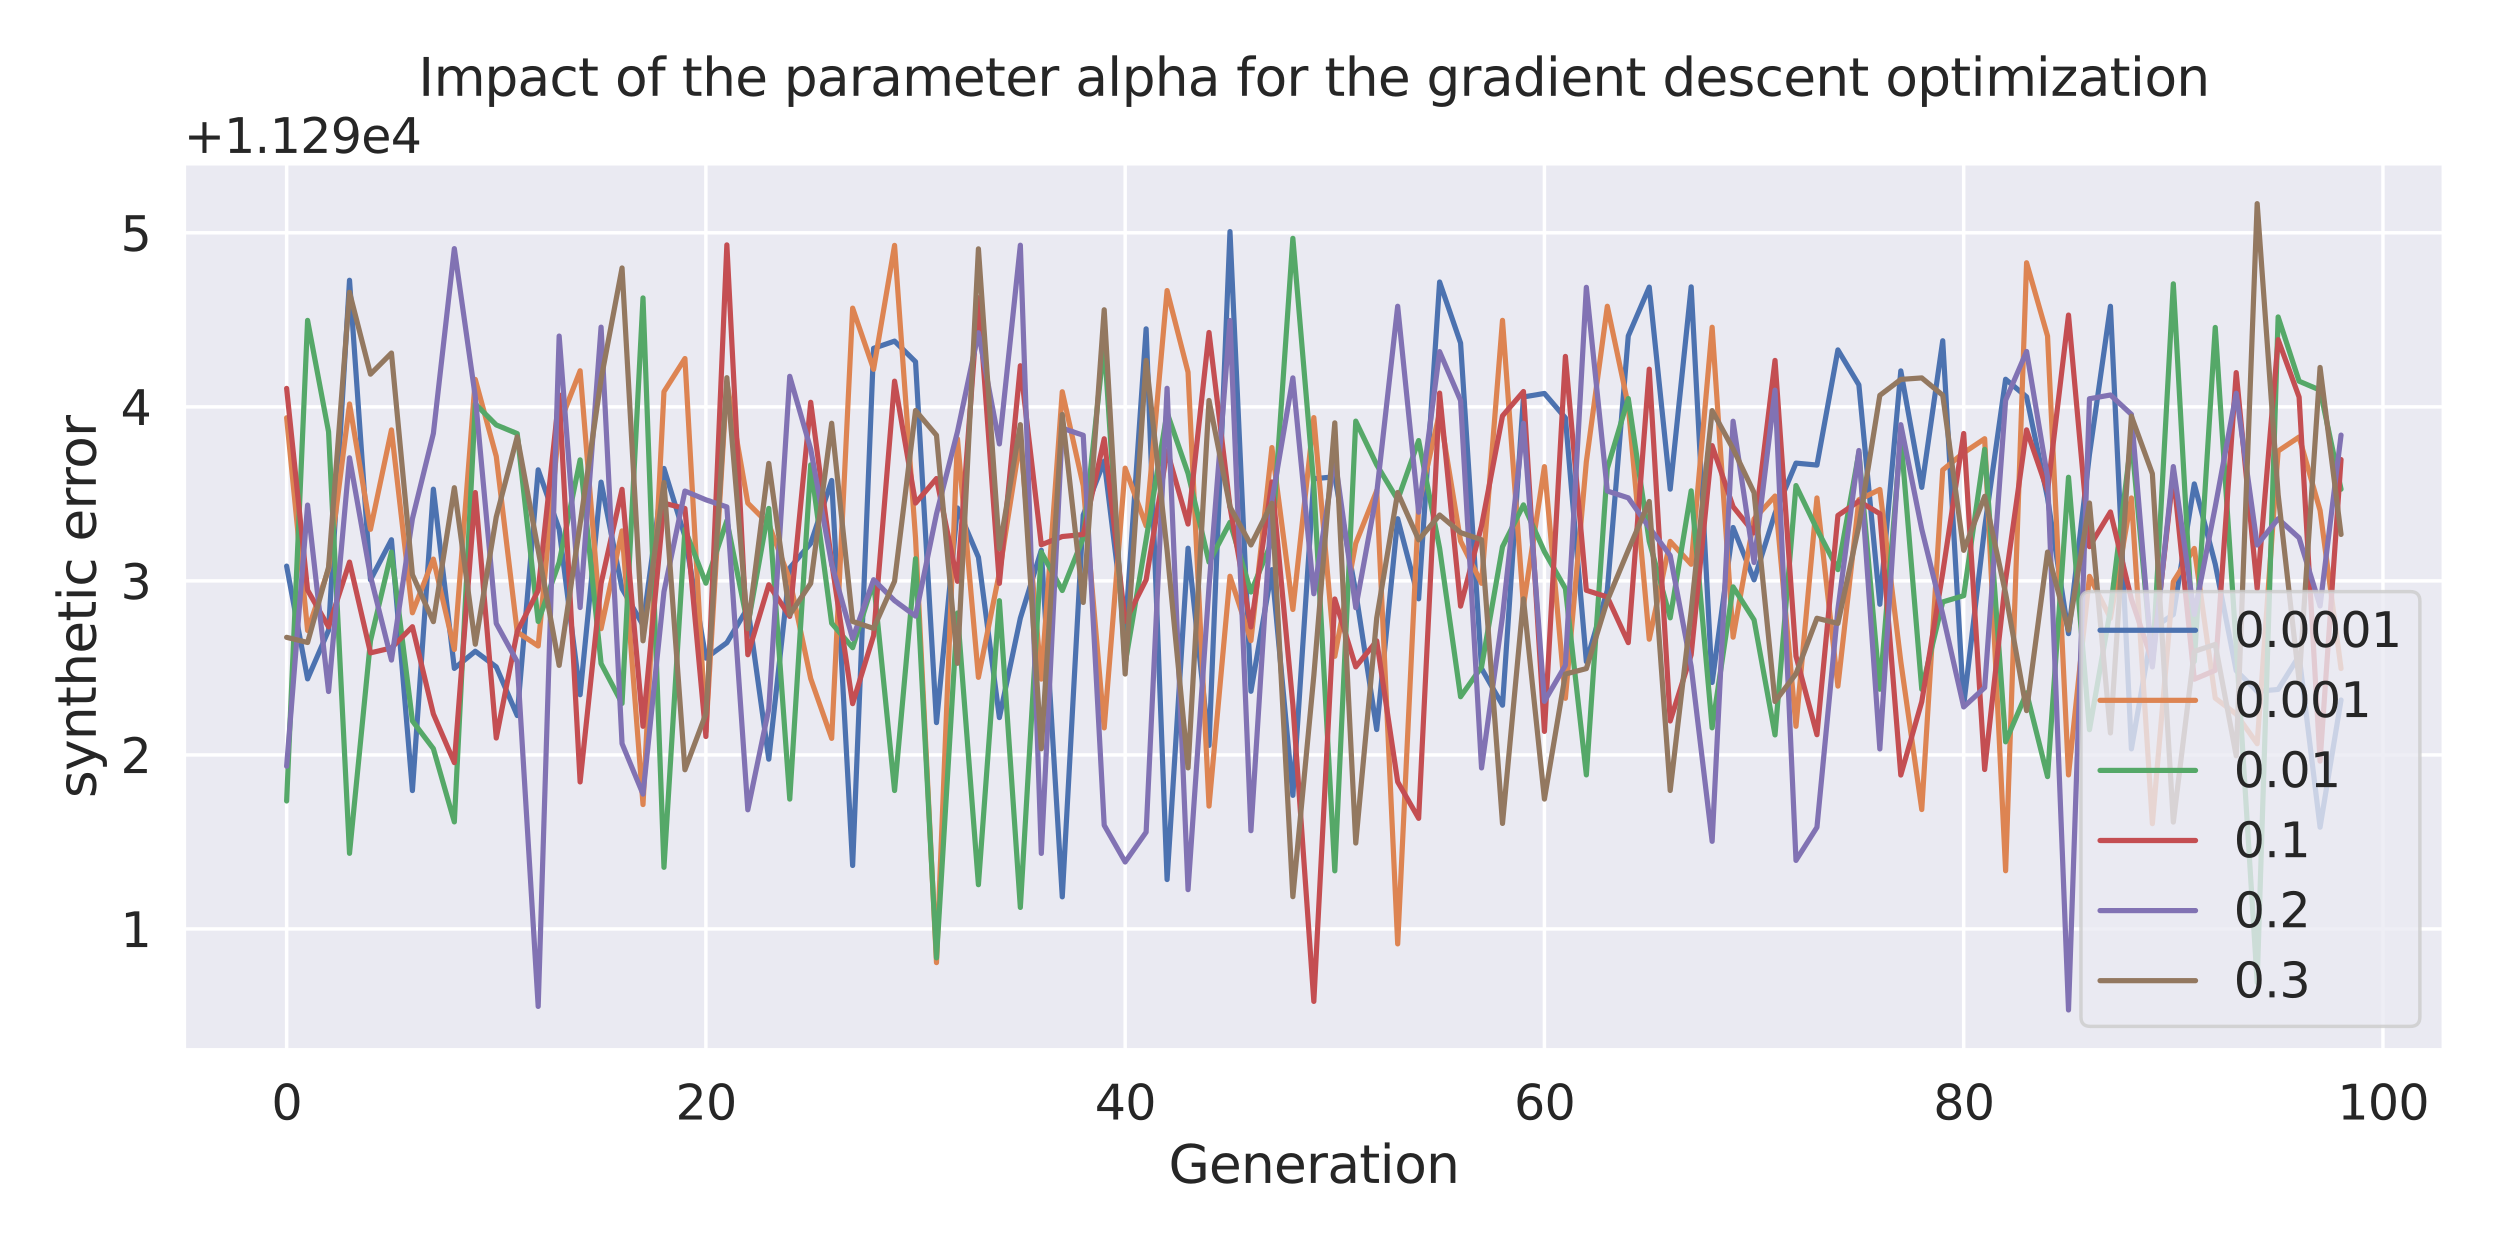<?xml version="1.0" encoding="utf-8" standalone="no"?>
<!DOCTYPE svg PUBLIC "-//W3C//DTD SVG 1.1//EN"
  "http://www.w3.org/Graphics/SVG/1.1/DTD/svg11.dtd">
<svg xmlns:xlink="http://www.w3.org/1999/xlink" width="720pt" height="360pt" viewBox="0 0 720 360" xmlns="http://www.w3.org/2000/svg" version="1.1">
 <defs>
  <style type="text/css">*{stroke-linejoin: round; stroke-linecap: butt}</style>
 </defs>
 <g id="figure_1">
  <g id="patch_1">
   <path d="M 0 360 
L 720 360 
L 720 0 
L 0 0 
z
" style="fill: #ffffff"/>
  </g>
  <g id="axes_1">
   <g id="patch_2">
    <path d="M 52.966 302.475 
L 703.8 302.475 
L 703.8 47.046 
L 52.966 47.046 
z
" style="fill: #eaeaf2"/>
   </g>
   <g id="matplotlib.axis_1">
    <g id="xtick_1">
     <g id="line2d_1">
      <path d="M 82.549 302.475 
L 82.549 47.046 
" clip-path="url(#p460737e3de)" style="fill: none; stroke: #ffffff; stroke-linecap: round"/>
     </g>
     <g id="text_1">
      <!-- 0 -->
      <g style="fill: #262626" transform="translate(78.175 322.423) scale(0.138 -0.138)">
       <defs>
        <path id="DejaVuSans-30" d="M 2034 4250 
Q 1547 4250 1301 3770 
Q 1056 3291 1056 2328 
Q 1056 1369 1301 889 
Q 1547 409 2034 409 
Q 2525 409 2770 889 
Q 3016 1369 3016 2328 
Q 3016 3291 2770 3770 
Q 2525 4250 2034 4250 
z
M 2034 4750 
Q 2819 4750 3233 4129 
Q 3647 3509 3647 2328 
Q 3647 1150 3233 529 
Q 2819 -91 2034 -91 
Q 1250 -91 836 529 
Q 422 1150 422 2328 
Q 422 3509 836 4129 
Q 1250 4750 2034 4750 
z
" transform="scale(0.016)"/>
       </defs>
       <use xlink:href="#DejaVuSans-30"/>
      </g>
     </g>
    </g>
    <g id="xtick_2">
     <g id="line2d_2">
      <path d="M 203.297 302.475 
L 203.297 47.046 
" clip-path="url(#p460737e3de)" style="fill: none; stroke: #ffffff; stroke-linecap: round"/>
     </g>
     <g id="text_2">
      <!-- 20 -->
      <g style="fill: #262626" transform="translate(194.549 322.423) scale(0.138 -0.138)">
       <defs>
        <path id="DejaVuSans-32" d="M 1228 531 
L 3431 531 
L 3431 0 
L 469 0 
L 469 531 
Q 828 903 1448 1529 
Q 2069 2156 2228 2338 
Q 2531 2678 2651 2914 
Q 2772 3150 2772 3378 
Q 2772 3750 2511 3984 
Q 2250 4219 1831 4219 
Q 1534 4219 1204 4116 
Q 875 4013 500 3803 
L 500 4441 
Q 881 4594 1212 4672 
Q 1544 4750 1819 4750 
Q 2544 4750 2975 4387 
Q 3406 4025 3406 3419 
Q 3406 3131 3298 2873 
Q 3191 2616 2906 2266 
Q 2828 2175 2409 1742 
Q 1991 1309 1228 531 
z
" transform="scale(0.016)"/>
       </defs>
       <use xlink:href="#DejaVuSans-32"/>
       <use xlink:href="#DejaVuSans-30" x="63.623"/>
      </g>
     </g>
    </g>
    <g id="xtick_3">
     <g id="line2d_3">
      <path d="M 324.046 302.475 
L 324.046 47.046 
" clip-path="url(#p460737e3de)" style="fill: none; stroke: #ffffff; stroke-linecap: round"/>
     </g>
     <g id="text_3">
      <!-- 40 -->
      <g style="fill: #262626" transform="translate(315.298 322.423) scale(0.138 -0.138)">
       <defs>
        <path id="DejaVuSans-34" d="M 2419 4116 
L 825 1625 
L 2419 1625 
L 2419 4116 
z
M 2253 4666 
L 3047 4666 
L 3047 1625 
L 3713 1625 
L 3713 1100 
L 3047 1100 
L 3047 0 
L 2419 0 
L 2419 1100 
L 313 1100 
L 313 1709 
L 2253 4666 
z
" transform="scale(0.016)"/>
       </defs>
       <use xlink:href="#DejaVuSans-34"/>
       <use xlink:href="#DejaVuSans-30" x="63.623"/>
      </g>
     </g>
    </g>
    <g id="xtick_4">
     <g id="line2d_4">
      <path d="M 444.794 302.475 
L 444.794 47.046 
" clip-path="url(#p460737e3de)" style="fill: none; stroke: #ffffff; stroke-linecap: round"/>
     </g>
     <g id="text_4">
      <!-- 60 -->
      <g style="fill: #262626" transform="translate(436.046 322.423) scale(0.138 -0.138)">
       <defs>
        <path id="DejaVuSans-36" d="M 2113 2584 
Q 1688 2584 1439 2293 
Q 1191 2003 1191 1497 
Q 1191 994 1439 701 
Q 1688 409 2113 409 
Q 2538 409 2786 701 
Q 3034 994 3034 1497 
Q 3034 2003 2786 2293 
Q 2538 2584 2113 2584 
z
M 3366 4563 
L 3366 3988 
Q 3128 4100 2886 4159 
Q 2644 4219 2406 4219 
Q 1781 4219 1451 3797 
Q 1122 3375 1075 2522 
Q 1259 2794 1537 2939 
Q 1816 3084 2150 3084 
Q 2853 3084 3261 2657 
Q 3669 2231 3669 1497 
Q 3669 778 3244 343 
Q 2819 -91 2113 -91 
Q 1303 -91 875 529 
Q 447 1150 447 2328 
Q 447 3434 972 4092 
Q 1497 4750 2381 4750 
Q 2619 4750 2861 4703 
Q 3103 4656 3366 4563 
z
" transform="scale(0.016)"/>
       </defs>
       <use xlink:href="#DejaVuSans-36"/>
       <use xlink:href="#DejaVuSans-30" x="63.623"/>
      </g>
     </g>
    </g>
    <g id="xtick_5">
     <g id="line2d_5">
      <path d="M 565.543 302.475 
L 565.543 47.046 
" clip-path="url(#p460737e3de)" style="fill: none; stroke: #ffffff; stroke-linecap: round"/>
     </g>
     <g id="text_5">
      <!-- 80 -->
      <g style="fill: #262626" transform="translate(556.795 322.423) scale(0.138 -0.138)">
       <defs>
        <path id="DejaVuSans-38" d="M 2034 2216 
Q 1584 2216 1326 1975 
Q 1069 1734 1069 1313 
Q 1069 891 1326 650 
Q 1584 409 2034 409 
Q 2484 409 2743 651 
Q 3003 894 3003 1313 
Q 3003 1734 2745 1975 
Q 2488 2216 2034 2216 
z
M 1403 2484 
Q 997 2584 770 2862 
Q 544 3141 544 3541 
Q 544 4100 942 4425 
Q 1341 4750 2034 4750 
Q 2731 4750 3128 4425 
Q 3525 4100 3525 3541 
Q 3525 3141 3298 2862 
Q 3072 2584 2669 2484 
Q 3125 2378 3379 2068 
Q 3634 1759 3634 1313 
Q 3634 634 3220 271 
Q 2806 -91 2034 -91 
Q 1263 -91 848 271 
Q 434 634 434 1313 
Q 434 1759 690 2068 
Q 947 2378 1403 2484 
z
M 1172 3481 
Q 1172 3119 1398 2916 
Q 1625 2713 2034 2713 
Q 2441 2713 2670 2916 
Q 2900 3119 2900 3481 
Q 2900 3844 2670 4047 
Q 2441 4250 2034 4250 
Q 1625 4250 1398 4047 
Q 1172 3844 1172 3481 
z
" transform="scale(0.016)"/>
       </defs>
       <use xlink:href="#DejaVuSans-38"/>
       <use xlink:href="#DejaVuSans-30" x="63.623"/>
      </g>
     </g>
    </g>
    <g id="xtick_6">
     <g id="line2d_6">
      <path d="M 686.291 302.475 
L 686.291 47.046 
" clip-path="url(#p460737e3de)" style="fill: none; stroke: #ffffff; stroke-linecap: round"/>
     </g>
     <g id="text_6">
      <!-- 100 -->
      <g style="fill: #262626" transform="translate(673.169 322.423) scale(0.138 -0.138)">
       <defs>
        <path id="DejaVuSans-31" d="M 794 531 
L 1825 531 
L 1825 4091 
L 703 3866 
L 703 4441 
L 1819 4666 
L 2450 4666 
L 2450 531 
L 3481 531 
L 3481 0 
L 794 0 
L 794 531 
z
" transform="scale(0.016)"/>
       </defs>
       <use xlink:href="#DejaVuSans-31"/>
       <use xlink:href="#DejaVuSans-30" x="63.623"/>
       <use xlink:href="#DejaVuSans-30" x="127.246"/>
      </g>
     </g>
    </g>
    <g id="text_7">
     <!-- Generation -->
     <g style="fill: #262626" transform="translate(336.543 340.68) scale(0.15 -0.15)">
      <defs>
       <path id="DejaVuSans-47" d="M 3809 666 
L 3809 1919 
L 2778 1919 
L 2778 2438 
L 4434 2438 
L 4434 434 
Q 4069 175 3628 42 
Q 3188 -91 2688 -91 
Q 1594 -91 976 548 
Q 359 1188 359 2328 
Q 359 3472 976 4111 
Q 1594 4750 2688 4750 
Q 3144 4750 3555 4637 
Q 3966 4525 4313 4306 
L 4313 3634 
Q 3963 3931 3569 4081 
Q 3175 4231 2741 4231 
Q 1884 4231 1454 3753 
Q 1025 3275 1025 2328 
Q 1025 1384 1454 906 
Q 1884 428 2741 428 
Q 3075 428 3337 486 
Q 3600 544 3809 666 
z
" transform="scale(0.016)"/>
       <path id="DejaVuSans-65" d="M 3597 1894 
L 3597 1613 
L 953 1613 
Q 991 1019 1311 708 
Q 1631 397 2203 397 
Q 2534 397 2845 478 
Q 3156 559 3463 722 
L 3463 178 
Q 3153 47 2828 -22 
Q 2503 -91 2169 -91 
Q 1331 -91 842 396 
Q 353 884 353 1716 
Q 353 2575 817 3079 
Q 1281 3584 2069 3584 
Q 2775 3584 3186 3129 
Q 3597 2675 3597 1894 
z
M 3022 2063 
Q 3016 2534 2758 2815 
Q 2500 3097 2075 3097 
Q 1594 3097 1305 2825 
Q 1016 2553 972 2059 
L 3022 2063 
z
" transform="scale(0.016)"/>
       <path id="DejaVuSans-6e" d="M 3513 2113 
L 3513 0 
L 2938 0 
L 2938 2094 
Q 2938 2591 2744 2837 
Q 2550 3084 2163 3084 
Q 1697 3084 1428 2787 
Q 1159 2491 1159 1978 
L 1159 0 
L 581 0 
L 581 3500 
L 1159 3500 
L 1159 2956 
Q 1366 3272 1645 3428 
Q 1925 3584 2291 3584 
Q 2894 3584 3203 3211 
Q 3513 2838 3513 2113 
z
" transform="scale(0.016)"/>
       <path id="DejaVuSans-72" d="M 2631 2963 
Q 2534 3019 2420 3045 
Q 2306 3072 2169 3072 
Q 1681 3072 1420 2755 
Q 1159 2438 1159 1844 
L 1159 0 
L 581 0 
L 581 3500 
L 1159 3500 
L 1159 2956 
Q 1341 3275 1631 3429 
Q 1922 3584 2338 3584 
Q 2397 3584 2469 3576 
Q 2541 3569 2628 3553 
L 2631 2963 
z
" transform="scale(0.016)"/>
       <path id="DejaVuSans-61" d="M 2194 1759 
Q 1497 1759 1228 1600 
Q 959 1441 959 1056 
Q 959 750 1161 570 
Q 1363 391 1709 391 
Q 2188 391 2477 730 
Q 2766 1069 2766 1631 
L 2766 1759 
L 2194 1759 
z
M 3341 1997 
L 3341 0 
L 2766 0 
L 2766 531 
Q 2569 213 2275 61 
Q 1981 -91 1556 -91 
Q 1019 -91 701 211 
Q 384 513 384 1019 
Q 384 1609 779 1909 
Q 1175 2209 1959 2209 
L 2766 2209 
L 2766 2266 
Q 2766 2663 2505 2880 
Q 2244 3097 1772 3097 
Q 1472 3097 1187 3025 
Q 903 2953 641 2809 
L 641 3341 
Q 956 3463 1253 3523 
Q 1550 3584 1831 3584 
Q 2591 3584 2966 3190 
Q 3341 2797 3341 1997 
z
" transform="scale(0.016)"/>
       <path id="DejaVuSans-74" d="M 1172 4494 
L 1172 3500 
L 2356 3500 
L 2356 3053 
L 1172 3053 
L 1172 1153 
Q 1172 725 1289 603 
Q 1406 481 1766 481 
L 2356 481 
L 2356 0 
L 1766 0 
Q 1100 0 847 248 
Q 594 497 594 1153 
L 594 3053 
L 172 3053 
L 172 3500 
L 594 3500 
L 594 4494 
L 1172 4494 
z
" transform="scale(0.016)"/>
       <path id="DejaVuSans-69" d="M 603 3500 
L 1178 3500 
L 1178 0 
L 603 0 
L 603 3500 
z
M 603 4863 
L 1178 4863 
L 1178 4134 
L 603 4134 
L 603 4863 
z
" transform="scale(0.016)"/>
       <path id="DejaVuSans-6f" d="M 1959 3097 
Q 1497 3097 1228 2736 
Q 959 2375 959 1747 
Q 959 1119 1226 758 
Q 1494 397 1959 397 
Q 2419 397 2687 759 
Q 2956 1122 2956 1747 
Q 2956 2369 2687 2733 
Q 2419 3097 1959 3097 
z
M 1959 3584 
Q 2709 3584 3137 3096 
Q 3566 2609 3566 1747 
Q 3566 888 3137 398 
Q 2709 -91 1959 -91 
Q 1206 -91 779 398 
Q 353 888 353 1747 
Q 353 2609 779 3096 
Q 1206 3584 1959 3584 
z
" transform="scale(0.016)"/>
      </defs>
      <use xlink:href="#DejaVuSans-47"/>
      <use xlink:href="#DejaVuSans-65" x="77.49"/>
      <use xlink:href="#DejaVuSans-6e" x="139.014"/>
      <use xlink:href="#DejaVuSans-65" x="202.393"/>
      <use xlink:href="#DejaVuSans-72" x="263.916"/>
      <use xlink:href="#DejaVuSans-61" x="305.029"/>
      <use xlink:href="#DejaVuSans-74" x="366.309"/>
      <use xlink:href="#DejaVuSans-69" x="405.518"/>
      <use xlink:href="#DejaVuSans-6f" x="433.301"/>
      <use xlink:href="#DejaVuSans-6e" x="494.482"/>
     </g>
    </g>
   </g>
   <g id="matplotlib.axis_2">
    <g id="ytick_1">
     <g id="line2d_7">
      <path d="M 52.966 267.54 
L 703.8 267.54 
" clip-path="url(#p460737e3de)" style="fill: none; stroke: #ffffff; stroke-linecap: round"/>
     </g>
     <g id="text_8">
      <!-- 1 -->
      <g style="fill: #262626" transform="translate(34.717 272.764) scale(0.138 -0.138)">
       <use xlink:href="#DejaVuSans-31"/>
      </g>
     </g>
    </g>
    <g id="ytick_2">
     <g id="line2d_8">
      <path d="M 52.966 217.417 
L 703.8 217.417 
" clip-path="url(#p460737e3de)" style="fill: none; stroke: #ffffff; stroke-linecap: round"/>
     </g>
     <g id="text_9">
      <!-- 2 -->
      <g style="fill: #262626" transform="translate(34.717 222.641) scale(0.138 -0.138)">
       <use xlink:href="#DejaVuSans-32"/>
      </g>
     </g>
    </g>
    <g id="ytick_3">
     <g id="line2d_9">
      <path d="M 52.966 167.294 
L 703.8 167.294 
" clip-path="url(#p460737e3de)" style="fill: none; stroke: #ffffff; stroke-linecap: round"/>
     </g>
     <g id="text_10">
      <!-- 3 -->
      <g style="fill: #262626" transform="translate(34.717 172.518) scale(0.138 -0.138)">
       <defs>
        <path id="DejaVuSans-33" d="M 2597 2516 
Q 3050 2419 3304 2112 
Q 3559 1806 3559 1356 
Q 3559 666 3084 287 
Q 2609 -91 1734 -91 
Q 1441 -91 1130 -33 
Q 819 25 488 141 
L 488 750 
Q 750 597 1062 519 
Q 1375 441 1716 441 
Q 2309 441 2620 675 
Q 2931 909 2931 1356 
Q 2931 1769 2642 2001 
Q 2353 2234 1838 2234 
L 1294 2234 
L 1294 2753 
L 1863 2753 
Q 2328 2753 2575 2939 
Q 2822 3125 2822 3475 
Q 2822 3834 2567 4026 
Q 2313 4219 1838 4219 
Q 1578 4219 1281 4162 
Q 984 4106 628 3988 
L 628 4550 
Q 988 4650 1302 4700 
Q 1616 4750 1894 4750 
Q 2613 4750 3031 4423 
Q 3450 4097 3450 3541 
Q 3450 3153 3228 2886 
Q 3006 2619 2597 2516 
z
" transform="scale(0.016)"/>
       </defs>
       <use xlink:href="#DejaVuSans-33"/>
      </g>
     </g>
    </g>
    <g id="ytick_4">
     <g id="line2d_10">
      <path d="M 52.966 117.171 
L 703.8 117.171 
" clip-path="url(#p460737e3de)" style="fill: none; stroke: #ffffff; stroke-linecap: round"/>
     </g>
     <g id="text_11">
      <!-- 4 -->
      <g style="fill: #262626" transform="translate(34.717 122.395) scale(0.138 -0.138)">
       <use xlink:href="#DejaVuSans-34"/>
      </g>
     </g>
    </g>
    <g id="ytick_5">
     <g id="line2d_11">
      <path d="M 52.966 67.048 
L 703.8 67.048 
" clip-path="url(#p460737e3de)" style="fill: none; stroke: #ffffff; stroke-linecap: round"/>
     </g>
     <g id="text_12">
      <!-- 5 -->
      <g style="fill: #262626" transform="translate(34.717 72.272) scale(0.138 -0.138)">
       <defs>
        <path id="DejaVuSans-35" d="M 691 4666 
L 3169 4666 
L 3169 4134 
L 1269 4134 
L 1269 2991 
Q 1406 3038 1543 3061 
Q 1681 3084 1819 3084 
Q 2600 3084 3056 2656 
Q 3513 2228 3513 1497 
Q 3513 744 3044 326 
Q 2575 -91 1722 -91 
Q 1428 -91 1123 -41 
Q 819 9 494 109 
L 494 744 
Q 775 591 1075 516 
Q 1375 441 1709 441 
Q 2250 441 2565 725 
Q 2881 1009 2881 1497 
Q 2881 1984 2565 2268 
Q 2250 2553 1709 2553 
Q 1456 2553 1204 2497 
Q 953 2441 691 2322 
L 691 4666 
z
" transform="scale(0.016)"/>
       </defs>
       <use xlink:href="#DejaVuSans-35"/>
      </g>
     </g>
    </g>
    <g id="text_13">
     <!-- synthetic error -->
     <g style="fill: #262626" transform="translate(27.598 229.853) rotate(-90) scale(0.15 -0.15)">
      <defs>
       <path id="DejaVuSans-73" d="M 2834 3397 
L 2834 2853 
Q 2591 2978 2328 3040 
Q 2066 3103 1784 3103 
Q 1356 3103 1142 2972 
Q 928 2841 928 2578 
Q 928 2378 1081 2264 
Q 1234 2150 1697 2047 
L 1894 2003 
Q 2506 1872 2764 1633 
Q 3022 1394 3022 966 
Q 3022 478 2636 193 
Q 2250 -91 1575 -91 
Q 1294 -91 989 -36 
Q 684 19 347 128 
L 347 722 
Q 666 556 975 473 
Q 1284 391 1588 391 
Q 1994 391 2212 530 
Q 2431 669 2431 922 
Q 2431 1156 2273 1281 
Q 2116 1406 1581 1522 
L 1381 1569 
Q 847 1681 609 1914 
Q 372 2147 372 2553 
Q 372 3047 722 3315 
Q 1072 3584 1716 3584 
Q 2034 3584 2315 3537 
Q 2597 3491 2834 3397 
z
" transform="scale(0.016)"/>
       <path id="DejaVuSans-79" d="M 2059 -325 
Q 1816 -950 1584 -1140 
Q 1353 -1331 966 -1331 
L 506 -1331 
L 506 -850 
L 844 -850 
Q 1081 -850 1212 -737 
Q 1344 -625 1503 -206 
L 1606 56 
L 191 3500 
L 800 3500 
L 1894 763 
L 2988 3500 
L 3597 3500 
L 2059 -325 
z
" transform="scale(0.016)"/>
       <path id="DejaVuSans-68" d="M 3513 2113 
L 3513 0 
L 2938 0 
L 2938 2094 
Q 2938 2591 2744 2837 
Q 2550 3084 2163 3084 
Q 1697 3084 1428 2787 
Q 1159 2491 1159 1978 
L 1159 0 
L 581 0 
L 581 4863 
L 1159 4863 
L 1159 2956 
Q 1366 3272 1645 3428 
Q 1925 3584 2291 3584 
Q 2894 3584 3203 3211 
Q 3513 2838 3513 2113 
z
" transform="scale(0.016)"/>
       <path id="DejaVuSans-63" d="M 3122 3366 
L 3122 2828 
Q 2878 2963 2633 3030 
Q 2388 3097 2138 3097 
Q 1578 3097 1268 2742 
Q 959 2388 959 1747 
Q 959 1106 1268 751 
Q 1578 397 2138 397 
Q 2388 397 2633 464 
Q 2878 531 3122 666 
L 3122 134 
Q 2881 22 2623 -34 
Q 2366 -91 2075 -91 
Q 1284 -91 818 406 
Q 353 903 353 1747 
Q 353 2603 823 3093 
Q 1294 3584 2113 3584 
Q 2378 3584 2631 3529 
Q 2884 3475 3122 3366 
z
" transform="scale(0.016)"/>
       <path id="DejaVuSans-20" transform="scale(0.016)"/>
      </defs>
      <use xlink:href="#DejaVuSans-73"/>
      <use xlink:href="#DejaVuSans-79" x="52.1"/>
      <use xlink:href="#DejaVuSans-6e" x="111.279"/>
      <use xlink:href="#DejaVuSans-74" x="174.658"/>
      <use xlink:href="#DejaVuSans-68" x="213.867"/>
      <use xlink:href="#DejaVuSans-65" x="277.246"/>
      <use xlink:href="#DejaVuSans-74" x="338.77"/>
      <use xlink:href="#DejaVuSans-69" x="377.979"/>
      <use xlink:href="#DejaVuSans-63" x="405.762"/>
      <use xlink:href="#DejaVuSans-20" x="460.742"/>
      <use xlink:href="#DejaVuSans-65" x="492.529"/>
      <use xlink:href="#DejaVuSans-72" x="554.053"/>
      <use xlink:href="#DejaVuSans-72" x="593.416"/>
      <use xlink:href="#DejaVuSans-6f" x="632.279"/>
      <use xlink:href="#DejaVuSans-72" x="693.461"/>
     </g>
    </g>
    <g id="text_14">
     <!-- +1.129e4 -->
     <g style="fill: #262626" transform="translate(52.966 44.046) scale(0.138 -0.138)">
      <defs>
       <path id="DejaVuSans-2b" d="M 2944 4013 
L 2944 2272 
L 4684 2272 
L 4684 1741 
L 2944 1741 
L 2944 0 
L 2419 0 
L 2419 1741 
L 678 1741 
L 678 2272 
L 2419 2272 
L 2419 4013 
L 2944 4013 
z
" transform="scale(0.016)"/>
       <path id="DejaVuSans-2e" d="M 684 794 
L 1344 794 
L 1344 0 
L 684 0 
L 684 794 
z
" transform="scale(0.016)"/>
       <path id="DejaVuSans-39" d="M 703 97 
L 703 672 
Q 941 559 1184 500 
Q 1428 441 1663 441 
Q 2288 441 2617 861 
Q 2947 1281 2994 2138 
Q 2813 1869 2534 1725 
Q 2256 1581 1919 1581 
Q 1219 1581 811 2004 
Q 403 2428 403 3163 
Q 403 3881 828 4315 
Q 1253 4750 1959 4750 
Q 2769 4750 3195 4129 
Q 3622 3509 3622 2328 
Q 3622 1225 3098 567 
Q 2575 -91 1691 -91 
Q 1453 -91 1209 -44 
Q 966 3 703 97 
z
M 1959 2075 
Q 2384 2075 2632 2365 
Q 2881 2656 2881 3163 
Q 2881 3666 2632 3958 
Q 2384 4250 1959 4250 
Q 1534 4250 1286 3958 
Q 1038 3666 1038 3163 
Q 1038 2656 1286 2365 
Q 1534 2075 1959 2075 
z
" transform="scale(0.016)"/>
      </defs>
      <use xlink:href="#DejaVuSans-2b"/>
      <use xlink:href="#DejaVuSans-31" x="83.789"/>
      <use xlink:href="#DejaVuSans-2e" x="147.412"/>
      <use xlink:href="#DejaVuSans-31" x="179.199"/>
      <use xlink:href="#DejaVuSans-32" x="242.822"/>
      <use xlink:href="#DejaVuSans-39" x="306.445"/>
      <use xlink:href="#DejaVuSans-65" x="370.068"/>
      <use xlink:href="#DejaVuSans-34" x="431.592"/>
     </g>
    </g>
   </g>
   <g id="line2d_12">
    <path d="M 82.549 163.042 
L 88.586 195.511 
L 94.624 181.517 
L 100.661 80.72 
L 106.699 166.991 
L 112.736 155.453 
L 118.774 227.68 
L 124.811 140.887 
L 130.848 192.494 
L 136.886 187.562 
L 142.923 192.063 
L 148.961 206.077 
L 154.998 135.314 
L 161.036 152.426 
L 167.073 200.072 
L 173.11 138.862 
L 179.148 169.518 
L 185.185 180.033 
L 191.223 134.923 
L 197.26 154.501 
L 203.297 189.537 
L 209.335 185.106 
L 215.372 175.021 
L 221.41 218.638 
L 227.447 163.573 
L 233.485 156.486 
L 239.522 138.381 
L 245.559 249.253 
L 251.597 100.318 
L 257.634 98.243 
L 263.672 104.188 
L 269.709 208.102 
L 275.747 146.301 
L 281.784 160.495 
L 287.821 206.659 
L 293.859 178.028 
L 299.896 158.481 
L 305.934 258.285 
L 311.971 148.316 
L 318.009 132.798 
L 324.046 181.988 
L 330.083 94.714 
L 336.121 253.303 
L 342.158 157.889 
L 348.196 214.668 
L 354.233 66.706 
L 360.271 199.08 
L 366.308 164.064 
L 372.345 229.053 
L 378.383 137.87 
L 384.42 137.319 
L 390.458 170.54 
L 396.495 210.107 
L 402.533 149.398 
L 408.57 172.455 
L 414.607 81.221 
L 420.645 98.794 
L 426.682 192.524 
L 432.72 203.09 
L 438.757 114.322 
L 444.794 113.31 
L 450.832 120.357 
L 456.869 190.559 
L 462.907 170.039 
L 468.944 96.759 
L 474.982 82.695 
L 481.019 140.867 
L 487.056 82.625 
L 493.094 196.544 
L 499.131 151.924 
L 505.169 166.991 
L 511.206 147.844 
L 517.244 133.379 
L 523.281 133.94 
L 529.318 100.779 
L 535.356 110.844 
L 541.393 174.019 
L 547.431 106.824 
L 553.468 140.356 
L 559.506 98.143 
L 565.543 203.1 
L 571.58 151.975 
L 577.618 109.23 
L 583.655 114.292 
L 589.693 143.394 
L 595.73 182.479 
L 601.768 130.833 
L 607.805 88.218 
L 613.842 215.671 
L 619.88 180.996 
L 625.917 176.976 
L 631.955 139.374 
L 637.992 162.47 
L 644.029 193.156 
L 650.067 199.11 
L 656.104 198.549 
L 662.142 188.885 
L 668.179 238.226 
L 674.217 201.606 
" clip-path="url(#p460737e3de)" style="fill: none; stroke: #4c72b0; stroke-width: 1.5; stroke-linecap: round"/>
   </g>
   <g id="line2d_13">
    <path d="M 82.549 120.327 
L 88.586 181.577 
L 94.624 163.964 
L 100.661 116.347 
L 106.699 152.436 
L 112.736 123.816 
L 118.774 176.475 
L 124.811 161.027 
L 130.848 187.051 
L 136.886 109.28 
L 142.923 131.444 
L 148.961 182.028 
L 154.998 186.038 
L 161.036 122.352 
L 167.073 106.784 
L 173.11 181.056 
L 179.148 152.907 
L 185.185 231.71 
L 191.223 112.799 
L 197.26 103.265 
L 203.297 210.648 
L 209.335 110.262 
L 215.372 144.907 
L 221.41 150.942 
L 227.447 166.981 
L 233.485 195.441 
L 239.522 212.653 
L 245.559 88.75 
L 251.597 106.353 
L 257.634 70.675 
L 263.672 154.952 
L 269.709 277.232 
L 275.747 126.392 
L 281.784 195.07 
L 287.821 164.946 
L 293.859 126.392 
L 299.896 195.581 
L 305.934 112.829 
L 311.971 139.885 
L 318.009 209.626 
L 324.046 134.833 
L 330.083 151.433 
L 336.121 83.687 
L 342.158 107.205 
L 348.196 232.151 
L 354.233 165.969 
L 360.271 184.484 
L 366.308 128.908 
L 372.345 175.522 
L 378.383 120.277 
L 384.42 189.015 
L 390.458 156.466 
L 396.495 141.329 
L 402.533 271.838 
L 408.57 145.479 
L 414.607 118.813 
L 420.645 155.824 
L 426.682 167.994 
L 432.72 92.268 
L 438.757 174.49 
L 444.794 134.392 
L 450.832 201.105 
L 456.869 132.958 
L 462.907 88.208 
L 468.944 116.788 
L 474.982 184.093 
L 481.019 155.924 
L 487.056 162.51 
L 493.094 94.253 
L 499.131 183.502 
L 505.169 149.458 
L 511.206 142.862 
L 517.244 209.165 
L 523.281 143.414 
L 529.318 197.596 
L 535.356 143.945 
L 541.393 140.968 
L 547.431 190.549 
L 553.468 233.144 
L 559.506 135.344 
L 565.543 130.392 
L 571.58 126.352 
L 577.618 250.767 
L 583.655 75.678 
L 589.693 96.789 
L 595.73 223.169 
L 601.768 165.989 
L 607.805 178.049 
L 613.842 143.424 
L 619.88 237.213 
L 625.917 167.513 
L 631.955 157.959 
L 637.992 201.075 
L 644.029 205.676 
L 650.067 214.187 
L 656.104 129.891 
L 662.142 125.861 
L 668.179 146.992 
L 674.217 192.534 
" clip-path="url(#p460737e3de)" style="fill: none; stroke: #dd8452; stroke-width: 1.5; stroke-linecap: round"/>
   </g>
   <g id="line2d_14">
    <path d="M 82.549 230.677 
L 88.586 92.278 
L 94.624 124.357 
L 100.661 245.754 
L 106.699 184.554 
L 112.736 159.012 
L 118.774 207.631 
L 124.811 215.621 
L 130.848 236.702 
L 136.886 116.337 
L 142.923 122.382 
L 148.961 124.878 
L 154.998 178.971 
L 161.036 161.979 
L 167.073 132.447 
L 173.11 191.1 
L 179.148 202.579 
L 185.185 85.812 
L 191.223 249.784 
L 197.26 152.446 
L 203.297 167.954 
L 209.335 149.96 
L 215.372 180.023 
L 221.41 146.431 
L 227.447 230.136 
L 233.485 133.89 
L 239.522 179.492 
L 245.559 186.529 
L 251.597 167.493 
L 257.634 227.67 
L 263.672 160.917 
L 269.709 275.858 
L 275.747 176.545 
L 281.784 254.787 
L 287.821 173.006 
L 293.859 261.333 
L 299.896 159.022 
L 305.934 170.059 
L 311.971 154.912 
L 318.009 98.784 
L 324.046 191.131 
L 330.083 155.443 
L 336.121 118.853 
L 342.158 136.346 
L 348.196 161.889 
L 354.233 150.441 
L 360.271 170.5 
L 366.308 155.864 
L 372.345 68.65 
L 378.383 139.835 
L 384.42 250.797 
L 390.458 121.289 
L 396.495 133.87 
L 402.533 143.945 
L 408.57 126.883 
L 414.607 157.919 
L 420.645 200.654 
L 426.682 192.073 
L 432.72 157.448 
L 438.757 145.409 
L 444.794 158.882 
L 450.832 169.498 
L 456.869 223.169 
L 462.907 134.893 
L 468.944 114.794 
L 474.982 155.904 
L 481.019 177.938 
L 487.056 141.369 
L 493.094 209.606 
L 499.131 169.026 
L 505.169 178.53 
L 511.206 211.651 
L 517.244 139.845 
L 523.281 152.396 
L 529.318 164.044 
L 535.356 130.412 
L 541.393 198.499 
L 547.431 125.861 
L 553.468 198.509 
L 559.506 173.357 
L 565.543 171.553 
L 571.58 129.409 
L 577.618 213.646 
L 583.655 199.541 
L 589.693 223.66 
L 595.73 137.459 
L 601.768 210.147 
L 607.805 175.512 
L 613.842 126.392 
L 619.88 191.592 
L 625.917 81.753 
L 631.955 190.489 
L 637.992 94.313 
L 644.029 186.078 
L 650.067 282.885 
L 656.104 91.286 
L 662.142 109.791 
L 668.179 112.358 
L 674.217 140.887 
" clip-path="url(#p460737e3de)" style="fill: none; stroke: #55a868; stroke-width: 1.5; stroke-linecap: round"/>
   </g>
   <g id="line2d_15">
    <path d="M 82.549 111.866 
L 88.586 169.959 
L 94.624 180.545 
L 100.661 161.889 
L 106.699 188.023 
L 112.736 186.609 
L 118.774 180.494 
L 124.811 205.626 
L 130.848 219.63 
L 136.886 141.86 
L 142.923 212.543 
L 148.961 181.908 
L 154.998 170.039 
L 161.036 113.731 
L 167.073 225.194 
L 173.11 168.024 
L 179.148 140.938 
L 185.185 209.165 
L 191.223 144.917 
L 197.26 146.441 
L 203.297 212.112 
L 209.335 70.535 
L 215.372 188.554 
L 221.41 168.415 
L 227.447 177.517 
L 233.485 115.866 
L 239.522 161.909 
L 245.559 202.649 
L 251.597 183.031 
L 257.634 109.781 
L 263.672 144.887 
L 269.709 137.82 
L 275.747 167.422 
L 281.784 85.742 
L 287.821 168.004 
L 293.859 105.34 
L 299.896 156.887 
L 305.934 154.521 
L 311.971 153.929 
L 318.009 126.372 
L 324.046 178.941 
L 330.083 166.991 
L 336.121 129.83 
L 342.158 150.922 
L 348.196 95.757 
L 354.233 145.94 
L 360.271 180.545 
L 366.308 138.802 
L 372.345 202.99 
L 378.383 288.399 
L 384.42 172.515 
L 390.458 192.053 
L 396.495 184.574 
L 402.533 225.174 
L 408.57 235.68 
L 414.607 113.22 
L 420.645 174.56 
L 426.682 151.483 
L 432.72 119.766 
L 438.757 112.759 
L 444.794 210.638 
L 450.832 102.654 
L 456.869 170.009 
L 462.907 171.934 
L 468.944 185.076 
L 474.982 106.333 
L 481.019 207.641 
L 487.056 188.584 
L 493.094 128.347 
L 499.131 145.93 
L 505.169 153.468 
L 511.206 103.807 
L 517.244 188.975 
L 523.281 211.591 
L 529.318 148.456 
L 535.356 144.346 
L 541.393 147.945 
L 547.431 223.209 
L 553.468 202.097 
L 559.506 164.966 
L 565.543 124.848 
L 571.58 221.615 
L 577.618 166.951 
L 583.655 123.806 
L 589.693 141.399 
L 595.73 90.745 
L 601.768 157.428 
L 607.805 147.444 
L 613.842 172.535 
L 619.88 190.519 
L 625.917 136.427 
L 631.955 195.612 
L 637.992 193.055 
L 644.029 107.315 
L 650.067 169.498 
L 656.104 97.822 
L 662.142 114.372 
L 668.179 219.199 
L 674.217 132.357 
" clip-path="url(#p460737e3de)" style="fill: none; stroke: #c44e52; stroke-width: 1.5; stroke-linecap: round"/>
   </g>
   <g id="line2d_16">
    <path d="M 82.549 220.663 
L 88.586 145.469 
L 94.624 199.15 
L 100.661 131.855 
L 106.699 165.929 
L 112.736 190.098 
L 118.774 149.408 
L 124.811 124.838 
L 130.848 71.608 
L 136.886 114.262 
L 142.923 179.562 
L 148.961 190.589 
L 154.998 289.842 
L 161.036 96.789 
L 167.073 174.961 
L 173.11 94.223 
L 179.148 214.157 
L 185.185 228.703 
L 191.223 170.42 
L 197.26 141.419 
L 203.297 143.945 
L 209.335 146 
L 215.372 233.214 
L 221.41 204.152 
L 227.447 108.388 
L 233.485 129.349 
L 239.522 162.47 
L 245.559 183.943 
L 251.597 166.961 
L 257.634 172.986 
L 263.672 177.427 
L 269.709 148.005 
L 275.747 124.337 
L 281.784 95.837 
L 287.821 127.845 
L 293.859 70.625 
L 299.896 245.774 
L 305.934 123.314 
L 311.971 125.359 
L 318.009 237.675 
L 324.046 248.251 
L 330.083 239.649 
L 336.121 111.836 
L 342.158 256.21 
L 348.196 168.976 
L 354.233 92.308 
L 360.271 239.228 
L 366.308 144.396 
L 372.345 108.839 
L 378.383 170.991 
L 384.42 131.845 
L 390.458 175.021 
L 396.495 141.97 
L 402.533 88.208 
L 408.57 147.504 
L 414.607 101.27 
L 420.645 115.335 
L 426.682 221.164 
L 432.72 177.537 
L 438.757 121.921 
L 444.794 201.987 
L 450.832 191.612 
L 456.869 82.755 
L 462.907 141.409 
L 468.944 143.384 
L 474.982 151.924 
L 481.019 159.994 
L 487.056 191.923 
L 493.094 242.296 
L 499.131 121.32 
L 505.169 161.999 
L 511.206 112.378 
L 517.244 247.789 
L 523.281 238.256 
L 529.318 175.462 
L 535.356 129.75 
L 541.393 215.691 
L 547.431 122.312 
L 553.468 152.436 
L 559.506 176.956 
L 565.543 203.601 
L 571.58 198.037 
L 577.618 115.285 
L 583.655 101.23 
L 589.693 137.419 
L 595.73 290.865 
L 601.768 114.834 
L 607.805 113.761 
L 613.842 119.345 
L 619.88 192.083 
L 625.917 134.382 
L 631.955 176.956 
L 637.992 145.93 
L 644.029 113.26 
L 650.067 156.957 
L 656.104 149.408 
L 662.142 154.902 
L 668.179 174.51 
L 674.217 125.309 
" clip-path="url(#p460737e3de)" style="fill: none; stroke: #8172b3; stroke-width: 1.5; stroke-linecap: round"/>
   </g>
   <g id="line2d_17">
    <path d="M 82.549 183.552 
L 88.586 185.036 
L 94.624 163.373 
L 100.661 84.178 
L 106.699 107.756 
L 112.736 101.681 
L 118.774 165.508 
L 124.811 179.031 
L 130.848 140.466 
L 136.886 185.537 
L 142.923 148.877 
L 148.961 125.8 
L 154.998 158.471 
L 161.036 191.622 
L 167.073 150.872 
L 173.11 109.22 
L 179.148 77.181 
L 185.185 184.544 
L 191.223 138.963 
L 197.26 221.685 
L 203.297 205.596 
L 209.335 108.779 
L 215.372 181.076 
L 221.41 133.469 
L 227.447 177.036 
L 233.485 168.004 
L 239.522 121.901 
L 245.559 178.981 
L 251.597 180.976 
L 257.634 167.402 
L 263.672 118.242 
L 269.709 125.359 
L 275.747 191.03 
L 281.784 71.678 
L 287.821 158.009 
L 293.859 122.312 
L 299.896 215.641 
L 305.934 119.365 
L 311.971 173.507 
L 318.009 89.221 
L 324.046 194.118 
L 330.083 103.817 
L 336.121 158.531 
L 342.158 221.144 
L 348.196 115.335 
L 354.233 145.99 
L 360.271 156.947 
L 366.308 144.937 
L 372.345 258.235 
L 378.383 194.579 
L 384.42 121.791 
L 390.458 242.787 
L 396.495 177.998 
L 402.533 141.84 
L 408.57 155.473 
L 414.607 148.326 
L 420.645 153.398 
L 426.682 155.453 
L 432.72 237.143 
L 438.757 172.465 
L 444.794 230.126 
L 450.832 194.118 
L 456.869 192.554 
L 462.907 172.976 
L 468.944 158.44 
L 474.982 144.426 
L 481.019 227.65 
L 487.056 175.993 
L 493.094 118.262 
L 499.131 129.259 
L 505.169 141.9 
L 511.206 202.037 
L 517.244 194.058 
L 523.281 178.059 
L 529.318 179.542 
L 535.356 151.423 
L 541.393 113.861 
L 547.431 109.27 
L 553.468 108.839 
L 559.506 113.831 
L 565.543 158.491 
L 571.58 142.953 
L 577.618 170.921 
L 583.655 204.654 
L 589.693 159.002 
L 595.73 181.487 
L 601.768 144.877 
L 607.805 211.089 
L 613.842 119.856 
L 619.88 136.427 
L 625.917 236.752 
L 631.955 187.592 
L 637.992 185.597 
L 644.029 217.656 
L 650.067 58.656 
L 656.104 142.461 
L 662.142 196.073 
L 668.179 105.832 
L 674.217 153.909 
" clip-path="url(#p460737e3de)" style="fill: none; stroke: #937860; stroke-width: 1.5; stroke-linecap: round"/>
   </g>
   <g id="patch_3">
    <path d="M 52.966 302.475 
L 52.966 47.046 
" style="fill: none; stroke: #ffffff; stroke-width: 1.25; stroke-linejoin: miter; stroke-linecap: square"/>
   </g>
   <g id="patch_4">
    <path d="M 703.8 302.475 
L 703.8 47.046 
" style="fill: none; stroke: #ffffff; stroke-width: 1.25; stroke-linejoin: miter; stroke-linecap: square"/>
   </g>
   <g id="patch_5">
    <path d="M 52.966 302.475 
L 703.8 302.475 
" style="fill: none; stroke: #ffffff; stroke-width: 1.25; stroke-linejoin: miter; stroke-linecap: square"/>
   </g>
   <g id="patch_6">
    <path d="M 52.966 47.046 
L 703.8 47.046 
" style="fill: none; stroke: #ffffff; stroke-width: 1.25; stroke-linejoin: miter; stroke-linecap: square"/>
   </g>
   <g id="text_15">
    <!-- Impact of the parameter alpha for the gradient descent optimization -->
    <g style="fill: #262626" transform="translate(120.477 27.598) scale(0.15 -0.15)">
     <defs>
      <path id="DejaVuSans-49" d="M 628 4666 
L 1259 4666 
L 1259 0 
L 628 0 
L 628 4666 
z
" transform="scale(0.016)"/>
      <path id="DejaVuSans-6d" d="M 3328 2828 
Q 3544 3216 3844 3400 
Q 4144 3584 4550 3584 
Q 5097 3584 5394 3201 
Q 5691 2819 5691 2113 
L 5691 0 
L 5113 0 
L 5113 2094 
Q 5113 2597 4934 2840 
Q 4756 3084 4391 3084 
Q 3944 3084 3684 2787 
Q 3425 2491 3425 1978 
L 3425 0 
L 2847 0 
L 2847 2094 
Q 2847 2600 2669 2842 
Q 2491 3084 2119 3084 
Q 1678 3084 1418 2786 
Q 1159 2488 1159 1978 
L 1159 0 
L 581 0 
L 581 3500 
L 1159 3500 
L 1159 2956 
Q 1356 3278 1631 3431 
Q 1906 3584 2284 3584 
Q 2666 3584 2933 3390 
Q 3200 3197 3328 2828 
z
" transform="scale(0.016)"/>
      <path id="DejaVuSans-70" d="M 1159 525 
L 1159 -1331 
L 581 -1331 
L 581 3500 
L 1159 3500 
L 1159 2969 
Q 1341 3281 1617 3432 
Q 1894 3584 2278 3584 
Q 2916 3584 3314 3078 
Q 3713 2572 3713 1747 
Q 3713 922 3314 415 
Q 2916 -91 2278 -91 
Q 1894 -91 1617 61 
Q 1341 213 1159 525 
z
M 3116 1747 
Q 3116 2381 2855 2742 
Q 2594 3103 2138 3103 
Q 1681 3103 1420 2742 
Q 1159 2381 1159 1747 
Q 1159 1113 1420 752 
Q 1681 391 2138 391 
Q 2594 391 2855 752 
Q 3116 1113 3116 1747 
z
" transform="scale(0.016)"/>
      <path id="DejaVuSans-66" d="M 2375 4863 
L 2375 4384 
L 1825 4384 
Q 1516 4384 1395 4259 
Q 1275 4134 1275 3809 
L 1275 3500 
L 2222 3500 
L 2222 3053 
L 1275 3053 
L 1275 0 
L 697 0 
L 697 3053 
L 147 3053 
L 147 3500 
L 697 3500 
L 697 3744 
Q 697 4328 969 4595 
Q 1241 4863 1831 4863 
L 2375 4863 
z
" transform="scale(0.016)"/>
      <path id="DejaVuSans-6c" d="M 603 4863 
L 1178 4863 
L 1178 0 
L 603 0 
L 603 4863 
z
" transform="scale(0.016)"/>
      <path id="DejaVuSans-67" d="M 2906 1791 
Q 2906 2416 2648 2759 
Q 2391 3103 1925 3103 
Q 1463 3103 1205 2759 
Q 947 2416 947 1791 
Q 947 1169 1205 825 
Q 1463 481 1925 481 
Q 2391 481 2648 825 
Q 2906 1169 2906 1791 
z
M 3481 434 
Q 3481 -459 3084 -895 
Q 2688 -1331 1869 -1331 
Q 1566 -1331 1297 -1286 
Q 1028 -1241 775 -1147 
L 775 -588 
Q 1028 -725 1275 -790 
Q 1522 -856 1778 -856 
Q 2344 -856 2625 -561 
Q 2906 -266 2906 331 
L 2906 616 
Q 2728 306 2450 153 
Q 2172 0 1784 0 
Q 1141 0 747 490 
Q 353 981 353 1791 
Q 353 2603 747 3093 
Q 1141 3584 1784 3584 
Q 2172 3584 2450 3431 
Q 2728 3278 2906 2969 
L 2906 3500 
L 3481 3500 
L 3481 434 
z
" transform="scale(0.016)"/>
      <path id="DejaVuSans-64" d="M 2906 2969 
L 2906 4863 
L 3481 4863 
L 3481 0 
L 2906 0 
L 2906 525 
Q 2725 213 2448 61 
Q 2172 -91 1784 -91 
Q 1150 -91 751 415 
Q 353 922 353 1747 
Q 353 2572 751 3078 
Q 1150 3584 1784 3584 
Q 2172 3584 2448 3432 
Q 2725 3281 2906 2969 
z
M 947 1747 
Q 947 1113 1208 752 
Q 1469 391 1925 391 
Q 2381 391 2643 752 
Q 2906 1113 2906 1747 
Q 2906 2381 2643 2742 
Q 2381 3103 1925 3103 
Q 1469 3103 1208 2742 
Q 947 2381 947 1747 
z
" transform="scale(0.016)"/>
      <path id="DejaVuSans-7a" d="M 353 3500 
L 3084 3500 
L 3084 2975 
L 922 459 
L 3084 459 
L 3084 0 
L 275 0 
L 275 525 
L 2438 3041 
L 353 3041 
L 353 3500 
z
" transform="scale(0.016)"/>
     </defs>
     <use xlink:href="#DejaVuSans-49"/>
     <use xlink:href="#DejaVuSans-6d" x="29.492"/>
     <use xlink:href="#DejaVuSans-70" x="126.904"/>
     <use xlink:href="#DejaVuSans-61" x="190.381"/>
     <use xlink:href="#DejaVuSans-63" x="251.66"/>
     <use xlink:href="#DejaVuSans-74" x="306.641"/>
     <use xlink:href="#DejaVuSans-20" x="345.85"/>
     <use xlink:href="#DejaVuSans-6f" x="377.637"/>
     <use xlink:href="#DejaVuSans-66" x="438.818"/>
     <use xlink:href="#DejaVuSans-20" x="474.023"/>
     <use xlink:href="#DejaVuSans-74" x="505.811"/>
     <use xlink:href="#DejaVuSans-68" x="545.02"/>
     <use xlink:href="#DejaVuSans-65" x="608.398"/>
     <use xlink:href="#DejaVuSans-20" x="669.922"/>
     <use xlink:href="#DejaVuSans-70" x="701.709"/>
     <use xlink:href="#DejaVuSans-61" x="765.186"/>
     <use xlink:href="#DejaVuSans-72" x="826.465"/>
     <use xlink:href="#DejaVuSans-61" x="867.578"/>
     <use xlink:href="#DejaVuSans-6d" x="928.857"/>
     <use xlink:href="#DejaVuSans-65" x="1026.27"/>
     <use xlink:href="#DejaVuSans-74" x="1087.793"/>
     <use xlink:href="#DejaVuSans-65" x="1127.002"/>
     <use xlink:href="#DejaVuSans-72" x="1188.525"/>
     <use xlink:href="#DejaVuSans-20" x="1229.639"/>
     <use xlink:href="#DejaVuSans-61" x="1261.426"/>
     <use xlink:href="#DejaVuSans-6c" x="1322.705"/>
     <use xlink:href="#DejaVuSans-70" x="1350.488"/>
     <use xlink:href="#DejaVuSans-68" x="1413.965"/>
     <use xlink:href="#DejaVuSans-61" x="1477.344"/>
     <use xlink:href="#DejaVuSans-20" x="1538.623"/>
     <use xlink:href="#DejaVuSans-66" x="1570.41"/>
     <use xlink:href="#DejaVuSans-6f" x="1605.615"/>
     <use xlink:href="#DejaVuSans-72" x="1666.797"/>
     <use xlink:href="#DejaVuSans-20" x="1707.91"/>
     <use xlink:href="#DejaVuSans-74" x="1739.697"/>
     <use xlink:href="#DejaVuSans-68" x="1778.906"/>
     <use xlink:href="#DejaVuSans-65" x="1842.285"/>
     <use xlink:href="#DejaVuSans-20" x="1903.809"/>
     <use xlink:href="#DejaVuSans-67" x="1935.596"/>
     <use xlink:href="#DejaVuSans-72" x="1999.072"/>
     <use xlink:href="#DejaVuSans-61" x="2040.186"/>
     <use xlink:href="#DejaVuSans-64" x="2101.465"/>
     <use xlink:href="#DejaVuSans-69" x="2164.941"/>
     <use xlink:href="#DejaVuSans-65" x="2192.725"/>
     <use xlink:href="#DejaVuSans-6e" x="2254.248"/>
     <use xlink:href="#DejaVuSans-74" x="2317.627"/>
     <use xlink:href="#DejaVuSans-20" x="2356.836"/>
     <use xlink:href="#DejaVuSans-64" x="2388.623"/>
     <use xlink:href="#DejaVuSans-65" x="2452.1"/>
     <use xlink:href="#DejaVuSans-73" x="2513.623"/>
     <use xlink:href="#DejaVuSans-63" x="2565.723"/>
     <use xlink:href="#DejaVuSans-65" x="2620.703"/>
     <use xlink:href="#DejaVuSans-6e" x="2682.227"/>
     <use xlink:href="#DejaVuSans-74" x="2745.605"/>
     <use xlink:href="#DejaVuSans-20" x="2784.814"/>
     <use xlink:href="#DejaVuSans-6f" x="2816.602"/>
     <use xlink:href="#DejaVuSans-70" x="2877.783"/>
     <use xlink:href="#DejaVuSans-74" x="2941.26"/>
     <use xlink:href="#DejaVuSans-69" x="2980.469"/>
     <use xlink:href="#DejaVuSans-6d" x="3008.252"/>
     <use xlink:href="#DejaVuSans-69" x="3105.664"/>
     <use xlink:href="#DejaVuSans-7a" x="3133.447"/>
     <use xlink:href="#DejaVuSans-61" x="3185.938"/>
     <use xlink:href="#DejaVuSans-74" x="3247.217"/>
     <use xlink:href="#DejaVuSans-69" x="3286.426"/>
     <use xlink:href="#DejaVuSans-6f" x="3314.209"/>
     <use xlink:href="#DejaVuSans-6e" x="3375.391"/>
    </g>
   </g>
   <g id="legend_1">
    <g id="patch_7">
     <path d="M 602.063 295.6 
L 694.175 295.6 
Q 696.925 295.6 696.925 292.85 
L 696.925 173.131 
Q 696.925 170.381 694.175 170.381 
L 602.063 170.381 
Q 599.313 170.381 599.313 173.131 
L 599.313 292.85 
Q 599.313 295.6 602.063 295.6 
z
" style="fill: #eaeaf2; opacity: 0.8; stroke: #cccccc; stroke-linejoin: miter"/>
    </g>
    <g id="line2d_18">
     <path d="M 604.813 181.516 
L 618.563 181.516 
L 632.313 181.516 
" style="fill: none; stroke: #4c72b0; stroke-width: 1.5; stroke-linecap: round"/>
    </g>
    <g id="text_16">
     <!-- 0.0001 -->
     <g style="fill: #262626" transform="translate(643.313 186.329) scale(0.138 -0.138)">
      <use xlink:href="#DejaVuSans-30"/>
      <use xlink:href="#DejaVuSans-2e" x="63.623"/>
      <use xlink:href="#DejaVuSans-30" x="95.41"/>
      <use xlink:href="#DejaVuSans-30" x="159.033"/>
      <use xlink:href="#DejaVuSans-30" x="222.656"/>
      <use xlink:href="#DejaVuSans-31" x="286.279"/>
     </g>
    </g>
    <g id="line2d_19">
     <path d="M 604.813 201.699 
L 618.563 201.699 
L 632.313 201.699 
" style="fill: none; stroke: #dd8452; stroke-width: 1.5; stroke-linecap: round"/>
    </g>
    <g id="text_17">
     <!-- 0.001 -->
     <g style="fill: #262626" transform="translate(643.313 206.511) scale(0.138 -0.138)">
      <use xlink:href="#DejaVuSans-30"/>
      <use xlink:href="#DejaVuSans-2e" x="63.623"/>
      <use xlink:href="#DejaVuSans-30" x="95.41"/>
      <use xlink:href="#DejaVuSans-30" x="159.033"/>
      <use xlink:href="#DejaVuSans-31" x="222.656"/>
     </g>
    </g>
    <g id="line2d_20">
     <path d="M 604.813 221.881 
L 618.563 221.881 
L 632.313 221.881 
" style="fill: none; stroke: #55a868; stroke-width: 1.5; stroke-linecap: round"/>
    </g>
    <g id="text_18">
     <!-- 0.01 -->
     <g style="fill: #262626" transform="translate(643.313 226.694) scale(0.138 -0.138)">
      <use xlink:href="#DejaVuSans-30"/>
      <use xlink:href="#DejaVuSans-2e" x="63.623"/>
      <use xlink:href="#DejaVuSans-30" x="95.41"/>
      <use xlink:href="#DejaVuSans-31" x="159.033"/>
     </g>
    </g>
    <g id="line2d_21">
     <path d="M 604.813 242.063 
L 618.563 242.063 
L 632.313 242.063 
" style="fill: none; stroke: #c44e52; stroke-width: 1.5; stroke-linecap: round"/>
    </g>
    <g id="text_19">
     <!-- 0.1 -->
     <g style="fill: #262626" transform="translate(643.313 246.876) scale(0.138 -0.138)">
      <use xlink:href="#DejaVuSans-30"/>
      <use xlink:href="#DejaVuSans-2e" x="63.623"/>
      <use xlink:href="#DejaVuSans-31" x="95.41"/>
     </g>
    </g>
    <g id="line2d_22">
     <path d="M 604.813 262.246 
L 618.563 262.246 
L 632.313 262.246 
" style="fill: none; stroke: #8172b3; stroke-width: 1.5; stroke-linecap: round"/>
    </g>
    <g id="text_20">
     <!-- 0.2 -->
     <g style="fill: #262626" transform="translate(643.313 267.058) scale(0.138 -0.138)">
      <use xlink:href="#DejaVuSans-30"/>
      <use xlink:href="#DejaVuSans-2e" x="63.623"/>
      <use xlink:href="#DejaVuSans-32" x="95.41"/>
     </g>
    </g>
    <g id="line2d_23">
     <path d="M 604.813 282.428 
L 618.563 282.428 
L 632.313 282.428 
" style="fill: none; stroke: #937860; stroke-width: 1.5; stroke-linecap: round"/>
    </g>
    <g id="text_21">
     <!-- 0.3 -->
     <g style="fill: #262626" transform="translate(643.313 287.241) scale(0.138 -0.138)">
      <use xlink:href="#DejaVuSans-30"/>
      <use xlink:href="#DejaVuSans-2e" x="63.623"/>
      <use xlink:href="#DejaVuSans-33" x="95.41"/>
     </g>
    </g>
   </g>
  </g>
 </g>
 <defs>
  <clipPath id="p460737e3de">
   <rect x="52.966" y="47.046" width="650.834" height="255.43"/>
  </clipPath>
 </defs>
</svg>
